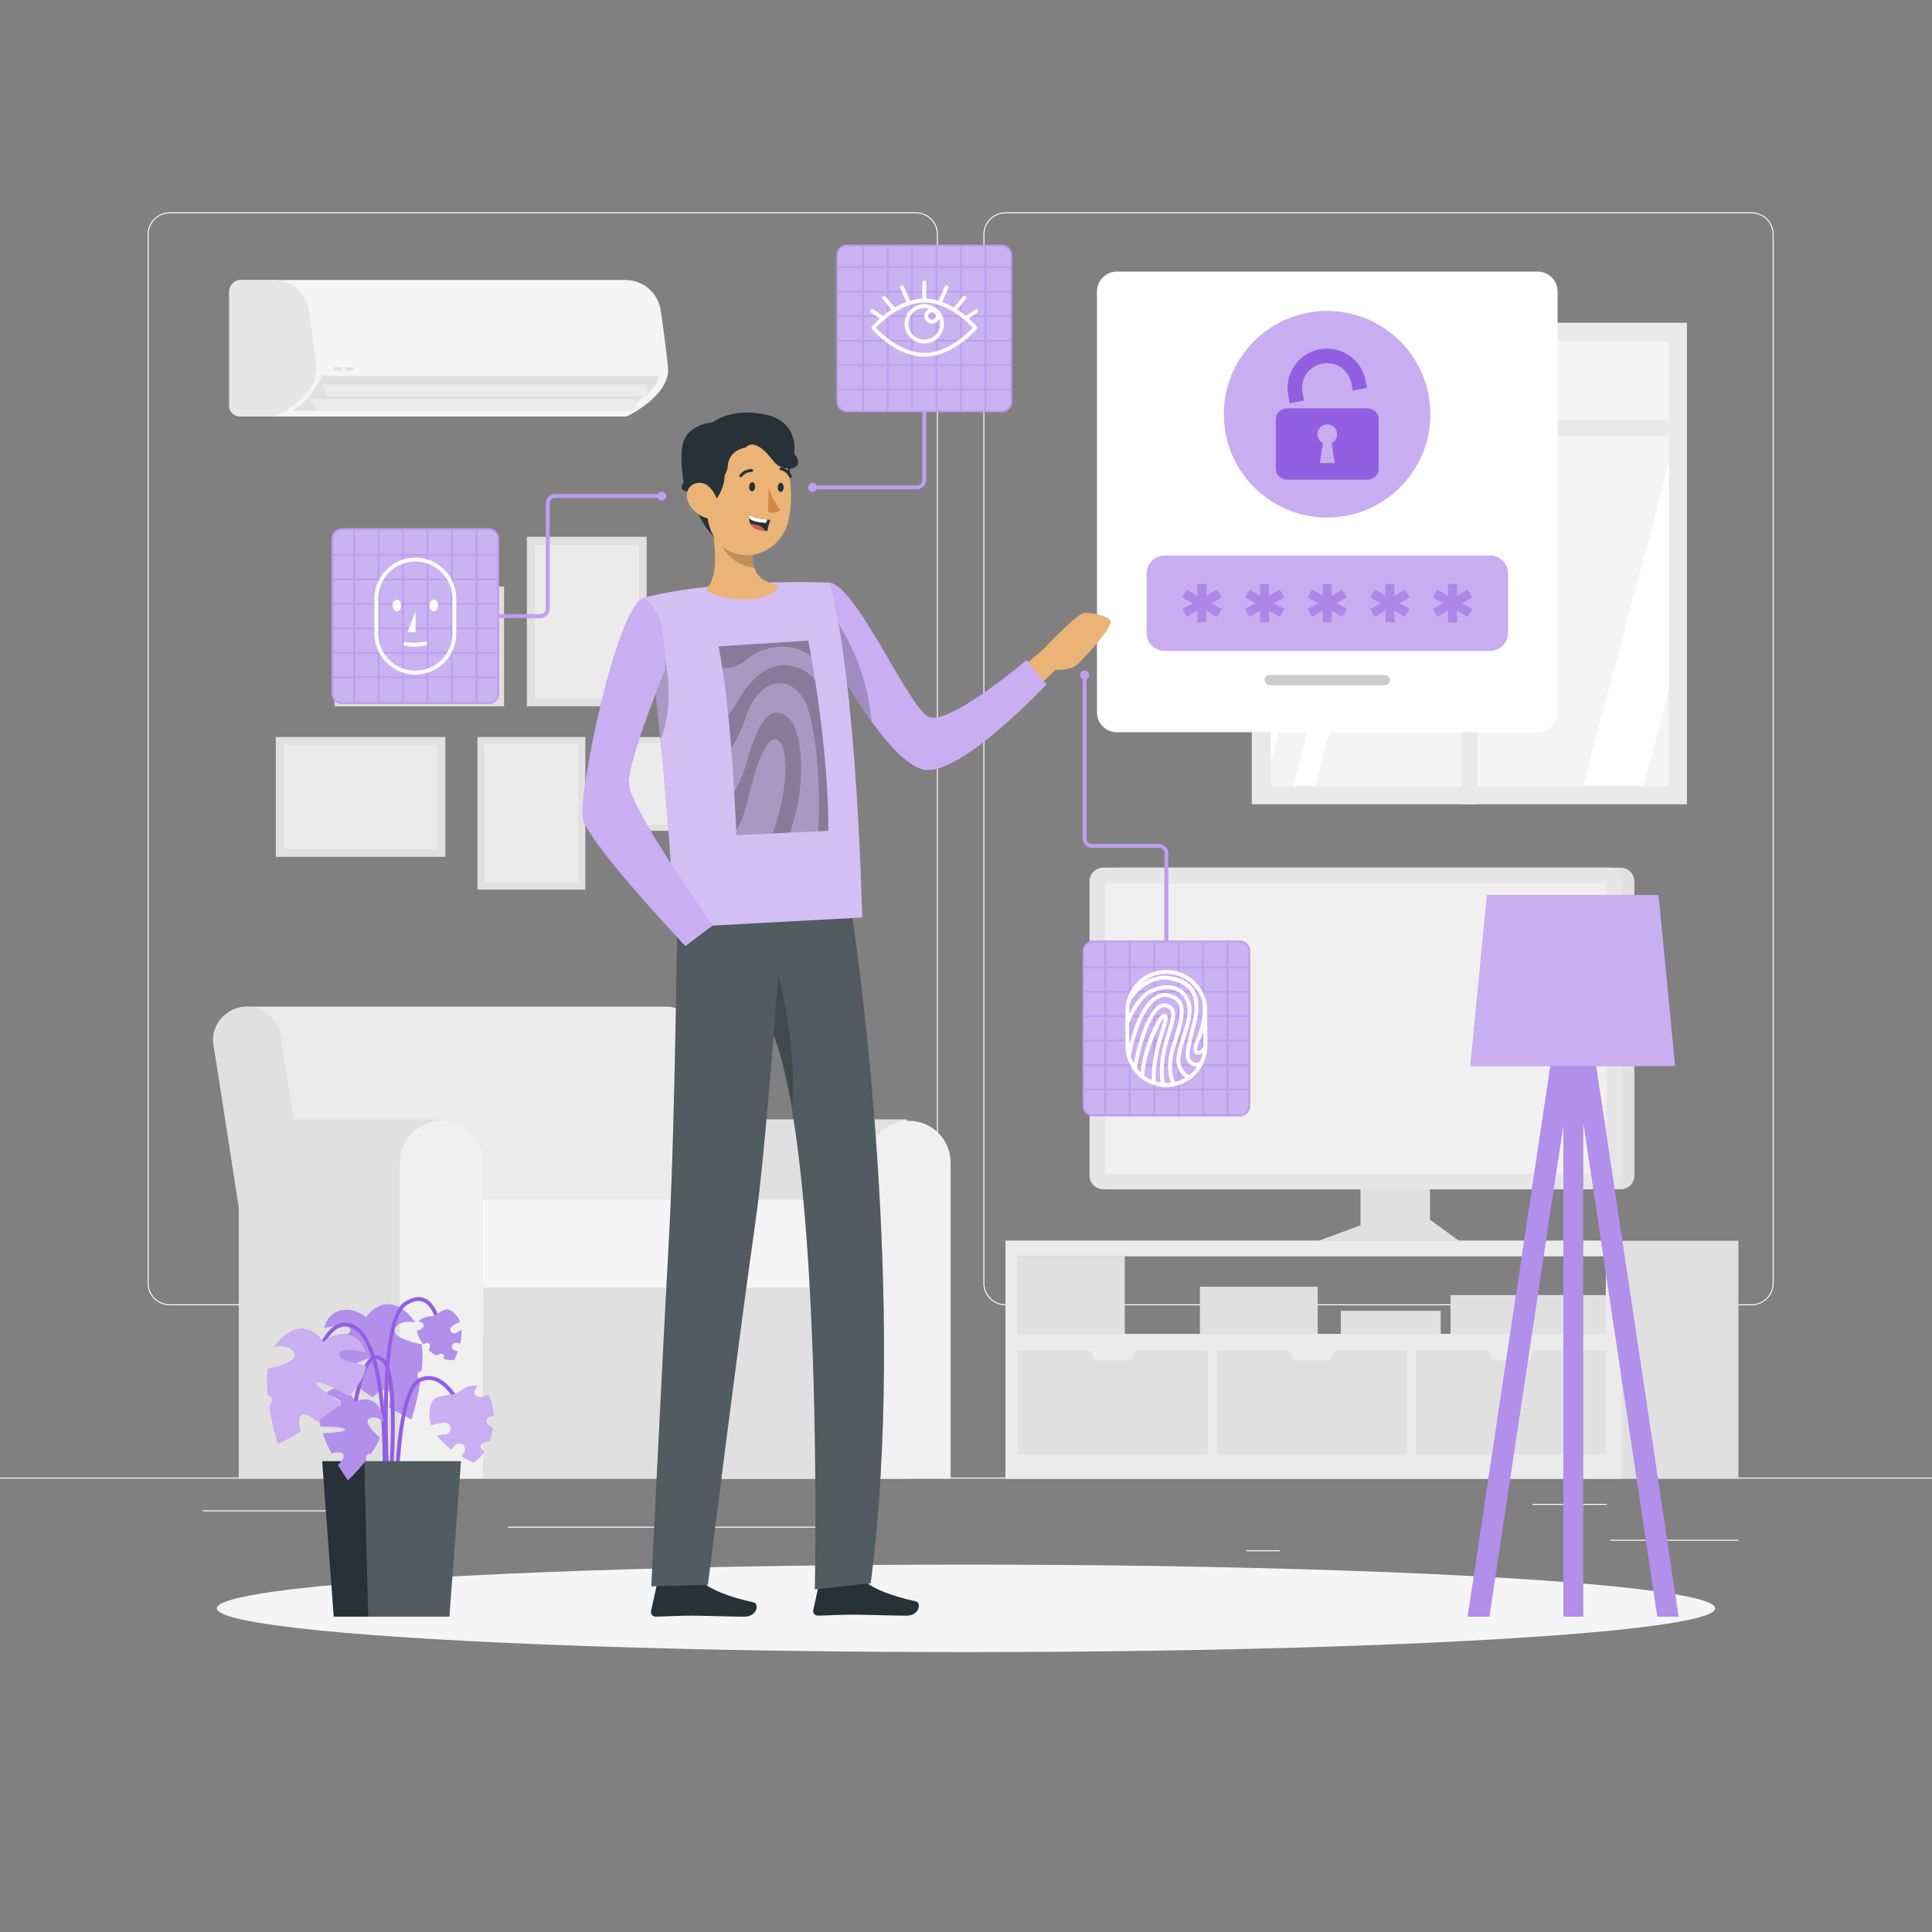 <?xml version="1.0" encoding="utf-8"?>
<!-- Generator: Adobe Illustrator 27.5.0, SVG Export Plug-In . SVG Version: 6.00 Build 0)  -->
<svg version="1.1" xmlns="http://www.w3.org/2000/svg" xmlns:xlink="http://www.w3.org/1999/xlink" x="0px" y="0px"
	 viewBox="0 0 500 500" style="enable-background:new 0 0 500 500;" xml:space="preserve">
<rect x="0" y="0" width="500" height="500" fill="#808080" stroke="none"/>
<g id="Background_Complete">
	<g>
		<rect y="382.398" style="fill:#fff;" width="500" height="0.25"/>
		<rect x="416.779" y="398.494" style="fill:#fff;" width="33.122" height="0.25"/>
		<rect x="322.527" y="401.208" style="fill:#fff;" width="8.693" height="0.25"/>
		<rect x="396.586" y="389.208" style="fill:#fff;" width="19.192" height="0.25"/>
		<rect x="52.459" y="390.888" style="fill:#fff;" width="43.193" height="0.25"/>
		<rect x="104.556" y="390.888" style="fill:#fff;" width="6.333" height="0.25"/>
		<rect x="131.471" y="395.111" style="fill:#fff;" width="93.676" height="0.25"/>
		<path style="fill:#fff;" d="M237.014,337.8H43.915c-3.147,0-5.708-2.561-5.708-5.708V60.66c0-3.147,2.561-5.708,5.708-5.708
			h193.099c3.146,0,5.707,2.561,5.707,5.708v271.432C242.721,335.239,240.16,337.8,237.014,337.8z M43.915,55.203
			c-3.01,0-5.458,2.448-5.458,5.458v271.432c0,3.01,2.448,5.458,5.458,5.458h193.099c3.009,0,5.457-2.448,5.457-5.458V60.66
			c0-3.009-2.448-5.458-5.457-5.458H43.915z"/>
		<path style="fill:#fff;" d="M453.31,337.8H260.212c-3.147,0-5.707-2.561-5.707-5.708V60.66c0-3.147,2.561-5.708,5.707-5.708
			H453.31c3.148,0,5.708,2.561,5.708,5.708v271.432C459.019,335.239,456.458,337.8,453.31,337.8z M260.212,55.203
			c-3.009,0-5.457,2.448-5.457,5.458v271.432c0,3.01,2.448,5.458,5.457,5.458H453.31c3.01,0,5.458-2.448,5.458-5.458V60.66
			c0-3.009-2.448-5.458-5.458-5.458H260.212z"/>
	</g>
	<g>
		<g>
			<polygon style="fill:#E0E0E0;" points="370.077,296.108 370.077,315.659 378.335,321.663 339.779,321.663 352.096,317.098 
				352.096,297.473 			"/>
			<path style="fill:#E0E0E0;" d="M260.223,321.101v61.587h189.666v-61.587H260.223z M263.323,325.091h152.272v20.13H263.323
				V325.091z"/>
			<path style="fill:#EBEBEB;" d="M260.223,321.101v61.587h159.516v-61.587H260.223z M263.323,325.091h152.272v20.13H263.323
				V325.091z"/>
			
				<rect x="263.32" y="325.095" transform="matrix(-1 -1.224647e-16 1.224647e-16 -1 554.405 670.315)" style="fill:#E0E0E0;" width="27.764" height="20.125"/>
			
				<rect x="375.391" y="335.158" transform="matrix(-1 -1.224647e-16 1.224647e-16 -1 790.986 680.378)" style="fill:#E0E0E0;" width="40.204" height="10.063"/>
			
				<rect x="347" y="339.243" transform="matrix(-1 -1.224647e-16 1.224647e-16 -1 719.858 684.463)" style="fill:#E0E0E0;" width="25.858" height="5.977"/>
			
				<rect x="310.533" y="332.995" transform="matrix(-1 -1.224647e-16 1.224647e-16 -1 651.556 678.215)" style="fill:#E0E0E0;" width="30.49" height="12.226"/>
			<polygon style="fill:#E0E0E0;" points="385.325,349.603 386.063,352.008 395.95,352.008 396.688,349.603 415.595,349.603 
				415.595,376.323 366.417,376.323 366.417,349.603 			"/>
			<polygon style="fill:#E0E0E0;" points="333.841,349.603 334.579,352.008 344.466,352.008 345.204,349.603 364.111,349.603 
				364.111,376.323 314.934,376.323 314.934,349.603 			"/>
			<polygon style="fill:#E0E0E0;" points="282.357,349.603 283.095,352.008 292.982,352.008 293.72,349.603 312.628,349.603 
				312.628,376.323 263.45,376.323 263.45,349.603 			"/>
			<g>
				<path style="fill:#E0E0E0;" d="M288.746,307.79h130.695c1.95,0,3.53-1.581,3.53-3.53v-76.177c0-1.95-1.581-3.53-3.53-3.53
					H288.746c-1.95,0-3.53,1.581-3.53,3.53v76.177C285.216,306.21,286.796,307.79,288.746,307.79z"/>
				<path style="fill:#E6E6E6;" d="M285.509,307.79h130.695c1.95,0,3.53-1.581,3.53-3.53v-76.177c0-1.95-1.581-3.53-3.53-3.53
					H285.509c-1.95,0-3.53,1.581-3.53,3.53v76.177C281.978,306.21,283.559,307.79,285.509,307.79z"/>
				
					<rect x="313.284" y="201.341" transform="matrix(-1.836970e-16 1 -1 -1.836970e-16 617.028 -84.684)" style="fill:#F0F0F0;" width="75.144" height="129.661"/>
			</g>
		</g>
		<g>
			<rect x="323.965" y="83.533" style="fill:#E9E9E9;" width="112.616" height="124.616"/>
			<rect x="328.92" y="88.469" style="fill:#F4F4F4;" width="103" height="115"/>
			<polygon style="fill:#FFFFFF;" points="358.03,88.469 328.92,197.489 328.92,138.469 342.24,88.469 			"/>
			<polygon style="fill:#FFFFFF;" points="371.04,88.469 340.34,203.469 334.55,203.469 365.25,88.469 			"/>
			<polygon style="fill:#FFFFFF;" points="431.92,119.829 431.92,178.859 425.4,203.469 409.61,203.469 			"/>
			<rect x="378.273" y="83.533" style="fill:#E9E9E9;" width="4" height="124.616"/>
			<rect x="325.92" y="108.819" style="fill:#E9E9E9;" width="108.5" height="4"/>
		</g>
		<g>
			<g>
				
					<rect x="77.805" y="184.307" transform="matrix(6.123234e-17 -1 1 6.123234e-17 -112.935 299.551)" style="fill:#E0E0E0;" width="31.005" height="43.873"/>
				
					<rect x="79.827" y="186.37" transform="matrix(6.123234e-17 -1 1 6.123234e-17 -112.935 299.551)" style="fill:#EBEBEB;" width="26.962" height="39.747"/>
			</g>
			<g>
				
					<rect x="93.02" y="145.357" transform="matrix(6.123234e-17 -1 1 6.123234e-17 -58.771 275.815)" style="fill:#E0E0E0;" width="31.005" height="43.873"/>
				
					<rect x="95.041" y="147.42" transform="matrix(6.123234e-17 -1 1 6.123234e-17 -58.771 275.815)" style="fill:#EBEBEB;" width="26.962" height="39.747"/>
			</g>
			<g>
				<rect x="123.567" y="190.741" style="fill:#E0E0E0;" width="27.917" height="39.503"/>
				<rect x="125.387" y="192.599" style="fill:#EBEBEB;" width="24.276" height="35.788"/>
			</g>
			<g>
				<rect x="136.361" y="138.922" style="fill:#E0E0E0;" width="31.005" height="43.873"/>
				<rect x="138.382" y="140.986" style="fill:#EBEBEB;" width="26.962" height="39.747"/>
			</g>
			<g>
				
					<rect x="166" y="185.703" transform="matrix(-1.836970e-16 1 -1 -1.836970e-16 381.017 24.741)" style="fill:#E0E0E0;" width="24.277" height="34.352"/>
				
					<rect x="167.582" y="187.319" transform="matrix(-1.836970e-16 1 -1 -1.836970e-16 381.017 24.741)" style="fill:#EBEBEB;" width="21.111" height="31.121"/>
			</g>
		</g>
		<g>
			<path style="fill:#EBEBEB;" d="M63.953,260.514h108.463c4.879,0,8.833,3.955,8.833,8.833l12.007,76.462H67.127L55.12,269.347
				C55.12,264.469,59.075,260.514,63.953,260.514z"/>
			<path style="fill:#E0E0E0;" d="M192.933,290.084l-0.135-0.396h42v93h-52v-81.85C182.797,295.042,187.196,290.328,192.933,290.084
				z"/>
			<path style="fill:#F0F0F0;" d="M235.241,290.061L235.241,290.061c5.952,0,10.778,4.825,10.778,10.778v81.85h-21.555v-81.85
				C224.464,294.886,229.289,290.061,235.241,290.061z"/>
			<path style="fill:#E0E0E0;" d="M71.933,290.084l-0.136-0.396h42v93h-52v-81.85C61.797,295.042,66.196,290.328,71.933,290.084z"/>
			
				<rect x="125.019" y="317.188" transform="matrix(-1 -1.224647e-16 1.224647e-16 -1 342.445 699.876)" style="fill:#E0E0E0;" width="92.407" height="65.5"/>
			<path style="fill:#F5F5F5;" d="M107.457,333.188H211.41c6.272,0,11.356-5.084,11.356-11.356v0
				c0-6.272-5.084-11.356-11.356-11.356H107.457V333.188z"/>
			<path style="fill:#F0F0F0;" d="M114.241,290.061L114.241,290.061c5.952,0,10.778,4.825,10.778,10.778v81.85h-21.555v-81.85
				C103.464,294.886,108.289,290.061,114.241,290.061z"/>
			<path style="fill:#E0E0E0;" d="M84.794,346.941H67.127L55.12,269.347c0-4.879,3.955-8.833,8.833-8.833h0
				c4.878,0,8.833,3.955,8.833,8.833L84.794,346.941z"/>
		</g>
		<g>
			<path style="fill:#F5F5F5;" d="M59.328,75.477v29.556c0,1.661,1.346,2.766,3.007,2.766h99.816c0,0,11.538-5.382,10.719-12.899
				c-0.654-5.998-1.331-10.892-1.887-14.613c-0.684-4.533-4.563-7.817-9.141-7.817H62.335C60.674,72.47,59.328,73.816,59.328,75.477
				z"/>
			<path style="fill:#E6E6E6;enable-background:new    ;" d="M59.328,75.477v29.556c0,1.661,1.346,2.766,3.007,2.766h8.802
				c0,0,11.546-5.382,10.719-12.899c-0.654-5.998-1.331-10.892-1.887-14.613c-0.676-4.533-4.563-7.817-9.141-7.817h-8.494
				C60.674,72.47,59.328,73.816,59.328,75.477z"/>
			<path style="fill:#E0E0E0;" d="M170.577,97.276H83.382c0,0-2.881,6.389-7.767,9.02h85.19
				C160.805,106.296,169.825,102.162,170.577,97.276z"/>
			<polygon style="fill:#EBEBEB;" points="164.563,103.289 80.375,103.289 81.628,106.296 164.563,106.296 			"/>
			<polygon style="fill:#EBEBEB;" points="167.57,99.531 83.382,99.531 84.635,102.537 167.57,102.537 			"/>
			
				<rect x="86.389" y="95.021" transform="matrix(-1 -1.224647e-16 1.224647e-16 -1 174.907 190.918)" style="fill:#E0E0E0;" width="2.13" height="0.877"/>
			
				<rect x="89.397" y="95.021" transform="matrix(-1 -1.224647e-16 1.224647e-16 -1 180.924 190.918)" style="fill:#E0E0E0;" width="2.13" height="0.877"/>
		</g>
	</g>
</g>
<g id="Background_Simple" style="display:none;">
	<g style="display:inline;">
		<path style="fill:#925FE2;" d="M113.264,103.989c16.438-16.529,36.998-28.941,59.763-33.392
			c29.688-5.805,62.914,3.506,82.181,26.826c25.003,30.263,21.9,73.971,31.667,111.993c2.316,9.016,5.569,18.099,11.837,24.981
			c10.403,11.422,27.028,14.654,42.47,15.121c19.373,0.586,43.015-2.02,59.714,9.946c32.074,22.983,11.384,68.889-8.312,92.794
			c-27.974,33.952-76.227,47.083-115.346,24.212c-12.367-7.23-23.079-17.643-36.694-22.101c-18.174-5.951-37.899-0.236-57.019-0.635
			c-37.745-0.789-71.785-26.242-91.51-58.432c-32.402-52.877-29.325-125.264,7.448-175.201
			C103.647,114.423,108.265,109.015,113.264,103.989z"/>
		<path style="opacity:0.9;fill:#FFFFFF;enable-background:new    ;" d="M113.264,103.989
			c16.438-16.529,36.998-28.941,59.763-33.392c29.688-5.805,62.914,3.506,82.181,26.826c25.003,30.263,21.9,73.971,31.667,111.993
			c2.316,9.016,5.569,18.099,11.837,24.981c10.403,11.422,27.028,14.654,42.47,15.121c19.373,0.586,43.015-2.02,59.714,9.946
			c32.074,22.983,11.384,68.889-8.312,92.794c-27.974,33.952-76.227,47.083-115.346,24.212
			c-12.367-7.23-23.079-17.643-36.694-22.101c-18.174-5.951-37.899-0.236-57.019-0.635c-37.745-0.789-71.785-26.242-91.51-58.432
			c-32.402-52.877-29.325-125.264,7.448-175.201C103.647,114.423,108.265,109.015,113.264,103.989z"/>
	</g>
</g>
<g id="Shadow_1_">
	<ellipse id="_x3C_Path_x3E__359_" style="fill:#F5F5F5;" cx="250" cy="416.238" rx="193.889" ry="11.323"/>
</g>
<g id="Plant">
	<g>
		<g>
			<path style="fill:#925FE2;" d="M90.699,344.104c0.21,1.47-3.776,2.438-7.028,2.98c0.265,2.669,2.041,5.366,4.494,7.886
				c3.085-1.738,7.49-4.036,8.302-3.475c0.886,0.613-3.624,3.529-6.445,5.244c1.984,1.761,4.218,3.402,6.389,4.84
				c1.383-1.292,3.002-2.426,3.967-1.813c1.001,0.637,0.73,2.636,0.236,4.42c3.356,1.957,5.87,3.147,5.87,3.147
				s1.409-4.271,2.242-9.53c-0.169-0.334-0.338-0.672-0.492-1.029c-0.541-1.251-0.014-1.784,0.879-1.959
				c0.231-2.302,0.298-4.669,0.055-6.866c-3.799-0.797-8.418-2.271-6.688-4.55c1.044-1.374,2.954-1.529,4.942-1.185
				c-0.278-0.458-0.586-0.89-0.938-1.278c-6.914-7.618-11.737,0-11.737,0c-4.018-3.348-9.662-2.442-10.882,2.79
				C86.121,343.148,90.439,342.288,90.699,344.104z"/>
			<path style="opacity:0.3;fill:#FFFFFF;enable-background:new    ;" d="M90.699,344.104c0.21,1.47-3.776,2.438-7.028,2.98
				c0.265,2.669,2.041,5.366,4.494,7.886c3.085-1.738,7.49-4.036,8.302-3.475c0.886,0.613-3.624,3.529-6.445,5.244
				c1.984,1.761,4.218,3.402,6.389,4.84c1.383-1.292,3.002-2.426,3.967-1.813c1.001,0.637,0.73,2.636,0.236,4.42
				c3.356,1.957,5.87,3.147,5.87,3.147s1.409-4.271,2.242-9.53c-0.169-0.334-0.338-0.672-0.492-1.029
				c-0.541-1.251-0.014-1.784,0.879-1.959c0.231-2.302,0.298-4.669,0.055-6.866c-3.799-0.797-8.418-2.271-6.688-4.55
				c1.044-1.374,2.954-1.529,4.942-1.185c-0.278-0.458-0.586-0.89-0.938-1.278c-6.914-7.618-11.737,0-11.737,0
				c-4.018-3.348-9.662-2.442-10.882,2.79C86.121,343.148,90.439,342.288,90.699,344.104z"/>
		</g>
		<g>
			<g>
				<path style="fill:#925FE2;" d="M99.325,400.09l-0.997-0.082c0.042-0.515,4.094-51.525-7.354-56.334
					c-1.229-0.517-2.365-0.488-3.47,0.087c-4.136,2.151-6.119,11.082-6.138,11.173l-0.978-0.213
					c0.084-0.386,2.102-9.478,6.653-11.847c1.367-0.711,2.82-0.752,4.32-0.122C103.472,347.839,99.5,397.959,99.325,400.09z"/>
			</g>
			<g>
				<path style="fill:#925FE2;" d="M100.768,398.985c-0.203-2.295-4.876-56.268,3.862-61.997c2.095-1.373,3.962-1.667,5.549-0.863
					c4.129,2.082,4.671,10.91,4.692,11.284l-0.998,0.057c-0.005-0.086-0.529-8.626-4.145-10.449
					c-1.244-0.625-2.775-0.356-4.55,0.808c-8.242,5.405-3.463,60.517-3.414,61.073L100.768,398.985z"/>
			</g>
			<g>
				<path style="fill:#925FE2;" d="M102.082,403.348c-0.066-1.757-1.504-43.071,6.452-46.688c1.573-0.715,3.166-0.728,4.732-0.038
					c5.46,2.402,8.832,12.577,8.973,13.009l-0.951,0.311c-0.033-0.102-3.374-10.183-8.425-12.404
					c-1.313-0.576-2.595-0.567-3.915,0.033c-6.101,2.773-6.304,33.958-5.867,45.74L102.082,403.348z"/>
			</g>
			<g>
				<path style="fill:#925FE2;" d="M100.057,401.458l-0.993-0.113c1.402-12.296,4.083-45.061-0.297-48.97
					c-0.653-0.584-1.238-0.764-1.791-0.554c-2.935,1.126-4.722,11.783-5.163,15.795l-0.994-0.109
					c0.169-1.538,1.768-15.073,5.798-16.619c0.922-0.353,1.869-0.105,2.816,0.741C105.092,356.68,100.265,399.632,100.057,401.458z"
					/>
			</g>
		</g>
		<g>
			<polygon style="fill:#263238;" points="83.37,378.148 119.297,378.148 116.297,418.392 86.37,418.392 			"/>
			<polygon style="opacity:0.2;fill:#FFFFFF;enable-background:new    ;" points="94.282,378.148 95.282,418.392 116.297,418.392 
				119.297,378.148 			"/>
		</g>
		<g>
			<path style="fill:#925FE2;" d="M88.263,363.38c-0.374,0.979-3.165,0.209-5.356-0.572c-0.752,1.737-0.581,4.009,0.068,6.404
				c2.499-0.014,6.003,0.079,6.311,0.703c0.336,0.682-3.445,0.934-5.772,1.025c0.62,1.766,1.435,3.544,2.281,5.175
				c1.296-0.323,2.683-0.467,3.068,0.242c0.399,0.736-0.454,1.876-1.37,2.807c1.399,2.357,2.541,3.953,2.541,3.953
				s2.333-2.151,4.65-5.108c0.01-0.264,0.022-0.53,0.049-0.803c0.095-0.957,0.603-1.105,1.214-0.907
				c0.932-1.34,1.784-2.777,2.388-4.215c-2.07-1.794-4.413-4.287-2.565-5.099c1.115-0.49,2.346,0.069,3.454,0.963
				c-0.014-0.378-0.056-0.75-0.14-1.11c-1.652-7.069-7.239-4.024-7.239-4.024c-1.33-3.443-5.122-4.819-7.668-2.01
				C85.768,361.221,88.726,362.171,88.263,363.38z"/>
			<path style="opacity:0.3;fill:#FFFFFF;enable-background:new    ;" d="M88.263,363.38c-0.374,0.979-3.165,0.209-5.356-0.572
				c-0.752,1.737-0.581,4.009,0.068,6.404c2.499-0.014,6.003,0.079,6.311,0.703c0.336,0.682-3.445,0.934-5.772,1.025
				c0.62,1.766,1.435,3.544,2.281,5.175c1.296-0.323,2.683-0.467,3.068,0.242c0.399,0.736-0.454,1.876-1.37,2.807
				c1.399,2.357,2.541,3.953,2.541,3.953s2.333-2.151,4.65-5.108c0.01-0.264,0.022-0.53,0.049-0.803
				c0.095-0.957,0.603-1.105,1.214-0.907c0.932-1.34,1.784-2.777,2.388-4.215c-2.07-1.794-4.413-4.287-2.565-5.099
				c1.115-0.49,2.346,0.069,3.454,0.963c-0.014-0.378-0.056-0.75-0.14-1.11c-1.652-7.069-7.239-4.024-7.239-4.024
				c-1.33-3.443-5.122-4.819-7.668-2.01C85.768,361.221,88.726,362.171,88.263,363.38z"/>
		</g>
		<g>
			<path style="fill:#925FE2;" d="M114.939,368.158c-1.133,0.084-2.22,0.344-3.283,0.691c-0.277-0.759-0.458-1.55-0.484-2.377
				c-0.228-7.246,4.959-4.191,7.7-6.32c1.367-1.062,3.041-1.744,4.585-1.438c-0.231,0.399-0.443,0.812-0.62,1.24
				c-0.287,0.694,0.166,1.417,0.877,1.55c0.669,0.125,1.42,0.067,2.035-0.241c0.192-0.096,0.353-0.236,0.523-0.362
				c0.383,0.646,0.722,1.439,0.995,2.423c0.279,1.007,0.423,2.051,0.469,3.099c-0.408,0.091-0.813,0.2-1.212,0.342
				c-0.623,0.221-0.956,1.218-0.454,1.722c0.441,0.443,0.946,0.795,1.495,1.049c-0.179,1.193-0.512,2.325-0.912,3.396
				c-0.123,0.019-0.247,0.033-0.369,0.057c-0.264,0.051-0.524,0.12-0.782,0.193c-0.148,0.042-0.295,0.092-0.434,0.159
				c-0.359,0.17-0.621,0.477-0.677,0.879c-0.056,0.395,0.109,0.804,0.427,1.046c0.169,0.129,0.355,0.23,0.539,0.332
				c-0.826,1.307-1.803,2.343-2.87,2.896c0,0-1.322-0.577-3.052-1.613c0.216-0.29,0.433-0.58,0.634-0.88
				c0.238-0.353,0.343-0.716,0.307-1.138c-0.034-0.409-0.282-0.766-0.587-1.022c-0.294-0.248-0.764-0.356-1.138-0.308
				c-0.366,0.047-0.811,0.272-1.022,0.587c-0.24,0.357-0.505,0.696-0.767,1.038c-1.324-0.998-2.641-2.203-3.68-3.574
				c0.04-0.012,0.083-0.024,0.11-0.032c0.669-0.175,1.353-0.288,2.042-0.339c0.861-0.064,1.397-0.93,1.33-1.725
				C116.592,368.627,115.741,368.098,114.939,368.158z"/>
			<path style="opacity:0.5;fill:#FFFFFF;enable-background:new    ;" d="M114.939,368.158c-1.133,0.084-2.22,0.344-3.283,0.691
				c-0.277-0.759-0.458-1.55-0.484-2.377c-0.228-7.246,4.959-4.191,7.7-6.32c1.367-1.062,3.041-1.744,4.585-1.438
				c-0.231,0.399-0.443,0.812-0.62,1.24c-0.287,0.694,0.166,1.417,0.877,1.55c0.669,0.125,1.42,0.067,2.035-0.241
				c0.192-0.096,0.353-0.236,0.523-0.362c0.383,0.646,0.722,1.439,0.995,2.423c0.279,1.007,0.423,2.051,0.469,3.099
				c-0.408,0.091-0.813,0.2-1.212,0.342c-0.623,0.221-0.956,1.218-0.454,1.722c0.441,0.443,0.946,0.795,1.495,1.049
				c-0.179,1.193-0.512,2.325-0.912,3.396c-0.123,0.019-0.247,0.033-0.369,0.057c-0.264,0.051-0.524,0.12-0.782,0.193
				c-0.148,0.042-0.295,0.092-0.434,0.159c-0.359,0.17-0.621,0.477-0.677,0.879c-0.056,0.395,0.109,0.804,0.427,1.046
				c0.169,0.129,0.355,0.23,0.539,0.332c-0.826,1.307-1.803,2.343-2.87,2.896c0,0-1.322-0.577-3.052-1.613
				c0.216-0.29,0.433-0.58,0.634-0.88c0.238-0.353,0.343-0.716,0.307-1.138c-0.034-0.409-0.282-0.766-0.587-1.022
				c-0.294-0.248-0.764-0.356-1.138-0.308c-0.366,0.047-0.811,0.272-1.022,0.587c-0.24,0.357-0.505,0.696-0.767,1.038
				c-1.324-0.998-2.641-2.203-3.68-3.574c0.04-0.012,0.083-0.024,0.11-0.032c0.669-0.175,1.353-0.288,2.042-0.339
				c0.861-0.064,1.397-0.93,1.33-1.725C116.592,368.627,115.741,368.098,114.939,368.158z"/>
		</g>
		<g>
			<path style="fill:#925FE2;" d="M117.012,343.176c0.632-0.453,1.317-0.794,2.028-1.078c-0.188-0.52-0.44-1.015-0.789-1.461
				c-3.06-3.906-4.444-0.025-6.818,0.059c-1.184,0.042-2.363,0.419-3.04,1.257c0.297,0.108,0.589,0.232,0.87,0.379
				c0.455,0.238,0.535,0.817,0.219,1.199c-0.296,0.359-0.716,0.659-1.175,0.766c-0.143,0.034-0.289,0.031-0.434,0.039
				c0.083,0.508,0.252,1.073,0.541,1.71c0.295,0.652,0.678,1.263,1.114,1.833c0.254-0.131,0.515-0.251,0.787-0.352
				c0.425-0.157,1.037,0.22,0.994,0.706c-0.037,0.426-0.148,0.833-0.325,1.207c0.618,0.548,1.289,0.997,1.97,1.384
				c0.073-0.044,0.144-0.091,0.219-0.132c0.161-0.089,0.328-0.167,0.496-0.242c0.096-0.043,0.195-0.081,0.298-0.107
				c0.263-0.068,0.535-0.022,0.742,0.164c0.203,0.183,0.296,0.47,0.235,0.737c-0.032,0.142-0.085,0.277-0.138,0.411
				c1.008,0.324,1.976,0.44,2.779,0.262c0,0,0.441-0.883,0.896-2.187c-0.241-0.058-0.482-0.115-0.719-0.184
				c-0.28-0.081-0.494-0.225-0.661-0.463c-0.162-0.23-0.188-0.526-0.14-0.795c0.046-0.259,0.245-0.522,0.463-0.661
				c0.213-0.136,0.546-0.213,0.795-0.14c0.283,0.082,0.571,0.144,0.858,0.208c0.257-1.105,0.421-2.316,0.365-3.492
				c-0.026,0.012-0.054,0.024-0.072,0.031c-0.428,0.202-0.837,0.442-1.222,0.718c-0.48,0.344-1.142,0.124-1.456-0.323
				C116.35,344.148,116.565,343.497,117.012,343.176z"/>
			<path style="opacity:0.3;fill:#FFFFFF;enable-background:new    ;" d="M117.012,343.176c0.632-0.453,1.317-0.794,2.028-1.078
				c-0.188-0.52-0.44-1.015-0.789-1.461c-3.06-3.906-4.444-0.025-6.818,0.059c-1.184,0.042-2.363,0.419-3.04,1.257
				c0.297,0.108,0.589,0.232,0.87,0.379c0.455,0.238,0.535,0.817,0.219,1.199c-0.296,0.359-0.716,0.659-1.175,0.766
				c-0.143,0.034-0.289,0.031-0.434,0.039c0.083,0.508,0.252,1.073,0.541,1.71c0.295,0.652,0.678,1.263,1.114,1.833
				c0.254-0.131,0.515-0.251,0.787-0.352c0.425-0.157,1.037,0.22,0.994,0.706c-0.037,0.426-0.148,0.833-0.325,1.207
				c0.618,0.548,1.289,0.997,1.97,1.384c0.073-0.044,0.144-0.091,0.219-0.132c0.161-0.089,0.328-0.167,0.496-0.242
				c0.096-0.043,0.195-0.081,0.298-0.107c0.263-0.068,0.535-0.022,0.742,0.164c0.203,0.183,0.296,0.47,0.235,0.737
				c-0.032,0.142-0.085,0.277-0.138,0.411c1.008,0.324,1.976,0.44,2.779,0.262c0,0,0.441-0.883,0.896-2.187
				c-0.241-0.058-0.482-0.115-0.719-0.184c-0.28-0.081-0.494-0.225-0.661-0.463c-0.162-0.23-0.188-0.526-0.14-0.795
				c0.046-0.259,0.245-0.522,0.463-0.661c0.213-0.136,0.546-0.213,0.795-0.14c0.283,0.082,0.571,0.144,0.858,0.208
				c0.257-1.105,0.421-2.316,0.365-3.492c-0.026,0.012-0.054,0.024-0.072,0.031c-0.428,0.202-0.837,0.442-1.222,0.718
				c-0.48,0.344-1.142,0.124-1.456-0.323C116.35,344.148,116.565,343.497,117.012,343.176z"/>
		</g>
		<g>
			<path style="fill:#925FE2;" d="M87.74,350.428c-0.21,1.47,3.777,2.438,7.028,2.98c-0.265,2.669-2.041,5.366-4.494,7.886
				c-3.085-1.738-7.49-4.036-8.302-3.475c-0.886,0.613,3.624,3.529,6.445,5.244c-1.984,1.761-4.218,3.402-6.389,4.84
				c-1.383-1.292-3.002-2.426-3.967-1.813c-1.001,0.637-0.73,2.636-0.236,4.42c-3.357,1.957-5.87,3.147-5.87,3.147
				s-1.409-4.271-2.242-9.53c0.17-0.334,0.338-0.672,0.492-1.029c0.541-1.251,0.014-1.784-0.879-1.959
				c-0.231-2.302-0.297-4.669-0.055-6.866c3.799-0.797,8.418-2.272,6.688-4.55c-1.044-1.374-2.954-1.53-4.942-1.186
				c0.278-0.458,0.585-0.89,0.938-1.278c6.914-7.618,11.737,0,11.737,0c4.018-3.349,9.662-2.442,10.882,2.79
				C92.318,349.473,88,348.613,87.74,350.428z"/>
			<path style="opacity:0.5;fill:#FFFFFF;enable-background:new    ;" d="M87.74,350.428c-0.21,1.47,3.777,2.438,7.028,2.98
				c-0.265,2.669-2.041,5.366-4.494,7.886c-3.085-1.738-7.49-4.036-8.302-3.475c-0.886,0.613,3.624,3.529,6.445,5.244
				c-1.984,1.761-4.218,3.402-6.389,4.84c-1.383-1.292-3.002-2.426-3.967-1.813c-1.001,0.637-0.73,2.636-0.236,4.42
				c-3.357,1.957-5.87,3.147-5.87,3.147s-1.409-4.271-2.242-9.53c0.17-0.334,0.338-0.672,0.492-1.029
				c0.541-1.251,0.014-1.784-0.879-1.959c-0.231-2.302-0.297-4.669-0.055-6.866c3.799-0.797,8.418-2.272,6.688-4.55
				c-1.044-1.374-2.954-1.53-4.942-1.186c0.278-0.458,0.585-0.89,0.938-1.278c6.914-7.618,11.737,0,11.737,0
				c4.018-3.349,9.662-2.442,10.882,2.79C92.318,349.473,88,348.613,87.74,350.428z"/>
		</g>
	</g>
</g>
<g id="Lamp">
	<g>
		<polygon style="fill:#925FE2;" points="385.447,418.392 404.598,291.14 404.598,418.392 409.74,418.392 409.74,290.345 
			428.911,418.392 434.42,418.392 410.424,258.112 409.74,258.213 409.74,253.001 404.598,253.001 404.598,258.195 403.894,258.112 
			379.833,418.392 		"/>
		<polygon style="opacity:0.3;fill:#FFFFFF;enable-background:new    ;" points="385.447,418.392 404.598,291.14 404.598,418.392 
			409.74,418.392 409.74,290.345 428.911,418.392 434.42,418.392 410.424,258.112 409.74,258.213 409.74,253.001 404.598,253.001 
			404.598,258.195 403.894,258.112 379.833,418.392 		"/>
		<g>
			<polygon style="fill:#925FE2;" points="433.518,275.888 380.543,275.888 384.83,231.622 429.23,231.622 			"/>
		</g>
		<g style="opacity:0.5;enable-background:new    ;">
			<polygon style="fill:#FFFFFF;" points="433.518,275.888 380.543,275.888 384.83,231.622 429.23,231.622 			"/>
		</g>
	</g>
</g>
<g id="Fingerprint">
	<g>
		<path style="fill:#925FE2;" d="M299.955,218.412h-17.377c-0.771,0-1.399-0.628-1.399-1.399v-41.257
			c0.394-0.189,0.671-0.584,0.671-1.05c0-0.647-0.524-1.171-1.171-1.171s-1.172,0.524-1.172,1.171c0,0.466,0.277,0.861,0.672,1.05
			v41.257c0,1.323,1.076,2.399,2.399,2.399h17.377c0.772,0,1.399,0.628,1.399,1.399v23.607h1v-23.607
			C302.354,219.488,301.278,218.412,299.955,218.412z"/>
		<path style="opacity:0.4;fill:#FFFFFF;" d="M299.955,218.412h-17.377c-0.771,0-1.399-0.628-1.399-1.399v-41.257
			c0.394-0.189,0.671-0.584,0.671-1.05c0-0.647-0.524-1.171-1.171-1.171s-1.172,0.524-1.172,1.171c0,0.466,0.277,0.861,0.672,1.05
			v41.257c0,1.323,1.076,2.399,2.399,2.399h17.377c0.772,0,1.399,0.628,1.399,1.399v23.607h1v-23.607
			C302.354,219.488,301.278,218.412,299.955,218.412z"/>
		<g>
			<path style="fill:#925FE2;" d="M320.843,288.893h-37.978c-1.484,0-2.687-1.203-2.687-2.687v-40.1
				c0-1.484,1.203-2.687,2.687-2.687h37.978c1.484,0,2.687,1.203,2.687,2.687v40.1C323.53,287.69,322.327,288.893,320.843,288.893z"
				/>
			<path style="opacity:0.4;fill:#FFFFFF;enable-background:new    ;" d="M320.843,288.893h-37.978
				c-1.484,0-2.687-1.203-2.687-2.687v-40.1c0-1.484,1.203-2.687,2.687-2.687h37.978c1.484,0,2.687,1.203,2.687,2.687v40.1
				C323.53,287.69,322.327,288.893,320.843,288.893z"/>
			<g>
				<rect x="298.938" y="269.572" style="opacity:0.2;fill:#FFFFFF;" width="5.832" height="5.832"/>
				<rect x="305.27" y="250.576" style="opacity:0.2;fill:#FFFFFF;" width="5.832" height="5.832"/>
				<rect x="292.606" y="275.904" style="opacity:0.2;fill:#FFFFFF;" width="5.832" height="5.832"/>
				<rect x="305.27" y="256.908" style="opacity:0.2;fill:#FFFFFF;" width="5.832" height="5.832"/>
				<rect x="305.27" y="263.24" style="opacity:0.2;fill:#FFFFFF;" width="5.832" height="5.832"/>
				<rect x="298.938" y="256.908" style="opacity:0.2;fill:#FFFFFF;" width="5.832" height="5.832"/>
				<rect x="298.938" y="243.919" style="opacity:0.2;fill:#FFFFFF;" width="5.832" height="6.157"/>
				<rect x="292.606" y="269.572" style="opacity:0.2;fill:#FFFFFF;" width="5.832" height="5.832"/>
				<rect x="298.938" y="250.576" style="opacity:0.2;fill:#FFFFFF;" width="5.832" height="5.832"/>
				<rect x="298.938" y="275.904" style="opacity:0.2;fill:#FFFFFF;" width="5.832" height="5.832"/>
				<rect x="305.27" y="275.904" style="opacity:0.2;fill:#FFFFFF;" width="5.832" height="5.832"/>
				<rect x="298.938" y="263.24" style="opacity:0.2;fill:#FFFFFF;" width="5.832" height="5.832"/>
				<rect x="305.27" y="243.919" style="opacity:0.2;fill:#FFFFFF;" width="5.832" height="6.157"/>
				<rect x="280.678" y="269.572" style="opacity:0.2;fill:#FFFFFF;" width="5.096" height="5.832"/>
				<rect x="280.678" y="250.576" style="opacity:0.2;fill:#FFFFFF;" width="5.096" height="5.832"/>
				<rect x="280.678" y="263.24" style="opacity:0.2;fill:#FFFFFF;" width="5.096" height="5.832"/>
				<rect x="280.678" y="256.908" style="opacity:0.2;fill:#FFFFFF;" width="5.096" height="5.832"/>
				<rect x="305.27" y="269.572" style="opacity:0.2;fill:#FFFFFF;" width="5.832" height="5.832"/>
				<path style="opacity:0.2;fill:#FFFFFF;" d="M317.934,250.076h5.096v-3.971c0-1.206-0.981-2.187-2.186-2.187h-2.909V250.076z"/>
				<rect x="311.602" y="250.576" style="opacity:0.2;fill:#FFFFFF;" width="5.832" height="5.832"/>
				<rect x="280.678" y="275.904" style="opacity:0.2;fill:#FFFFFF;" width="5.096" height="5.832"/>
				<rect x="311.602" y="256.908" style="opacity:0.2;fill:#FFFFFF;" width="5.832" height="5.832"/>
				<rect x="311.602" y="263.24" style="opacity:0.2;fill:#FFFFFF;" width="5.832" height="5.832"/>
				<rect x="311.602" y="269.572" style="opacity:0.2;fill:#FFFFFF;" width="5.832" height="5.832"/>
				<rect x="311.602" y="275.904" style="opacity:0.2;fill:#FFFFFF;" width="5.832" height="5.832"/>
				<rect x="317.934" y="275.904" style="opacity:0.2;fill:#FFFFFF;" width="5.096" height="5.832"/>
				<rect x="311.602" y="243.919" style="opacity:0.2;fill:#FFFFFF;" width="5.832" height="6.157"/>
				<rect x="298.938" y="282.236" style="opacity:0.2;fill:#FFFFFF;" width="5.832" height="6.157"/>
				<rect x="305.27" y="282.236" style="opacity:0.2;fill:#FFFFFF;" width="5.832" height="6.157"/>
				<rect x="317.934" y="263.24" style="opacity:0.2;fill:#FFFFFF;" width="5.096" height="5.832"/>
				<rect x="311.602" y="282.236" style="opacity:0.2;fill:#FFFFFF;" width="5.832" height="6.157"/>
				<rect x="317.934" y="269.572" style="opacity:0.2;fill:#FFFFFF;" width="5.096" height="5.832"/>
				<path style="opacity:0.2;fill:#FFFFFF;" d="M285.775,282.236h-5.096v3.97c0,1.206,0.981,2.187,2.187,2.187h2.909V282.236z"/>
				<path style="opacity:0.2;fill:#FFFFFF;" d="M317.934,282.236v6.157h2.909c1.206,0,2.186-0.981,2.186-2.187v-3.97H317.934z"/>
				<path style="opacity:0.2;fill:#FFFFFF;" d="M285.775,250.076v-6.157h-2.909c-1.206,0-2.187,0.981-2.187,2.187v3.971H285.775z"/>
				<rect x="317.934" y="256.908" style="opacity:0.2;fill:#FFFFFF;" width="5.096" height="5.832"/>
				<rect x="317.934" y="250.576" style="opacity:0.2;fill:#FFFFFF;" width="5.096" height="5.832"/>
				<rect x="286.275" y="263.24" style="opacity:0.2;fill:#FFFFFF;" width="5.832" height="5.832"/>
				<rect x="286.275" y="275.904" style="opacity:0.2;fill:#FFFFFF;" width="5.832" height="5.832"/>
				<rect x="292.606" y="243.919" style="opacity:0.2;fill:#FFFFFF;" width="5.832" height="6.157"/>
				<rect x="286.275" y="269.572" style="opacity:0.2;fill:#FFFFFF;" width="5.832" height="5.832"/>
				<rect x="292.606" y="256.908" style="opacity:0.2;fill:#FFFFFF;" width="5.832" height="5.832"/>
				<rect x="292.606" y="250.576" style="opacity:0.2;fill:#FFFFFF;" width="5.832" height="5.832"/>
				<rect x="292.606" y="282.236" style="opacity:0.2;fill:#FFFFFF;" width="5.832" height="6.157"/>
				<rect x="286.275" y="282.236" style="opacity:0.2;fill:#FFFFFF;" width="5.832" height="6.157"/>
				<rect x="286.275" y="243.919" style="opacity:0.2;fill:#FFFFFF;" width="5.832" height="6.157"/>
				<rect x="292.606" y="263.24" style="opacity:0.2;fill:#FFFFFF;" width="5.832" height="5.832"/>
				<rect x="286.275" y="256.908" style="opacity:0.2;fill:#FFFFFF;" width="5.832" height="5.832"/>
				<rect x="286.275" y="250.576" style="opacity:0.2;fill:#FFFFFF;" width="5.832" height="5.832"/>
			</g>
		</g>
		<g>
			<g>
				<path style="fill:#FFFFFF;" d="M312.21,259.445c-0.09-0.46-0.21-0.91-0.37-1.34c-1.45-4.12-5.38-7.08-9.99-7.08
					c-3.33,0-6.31,1.55-8.25,3.97c-0.55,0.69-1.03,1.45-1.39,2.27c-0.6,1.33-0.94,2.8-0.94,4.35v9.08c0,0.89,0.11,1.75,0.32,2.57
					c0,0,0,0,0,0.01c0.16,0.65,0.38,1.27,0.67,1.86v0.01c0.25,0.56,0.56,1.09,0.9,1.59c0,0,0,0,0,0.01c0.27,0.36,0.54,0.7,0.83,1.03
					c0.36,0.4,0.75,0.77,1.15,1.1c0.34,0.27,0.68,0.53,1.05,0.76c0.62,0.4,1.29,0.73,1.99,1h0.01c0.34,0.12,0.68,0.23,1.03,0.32
					c0.44,0.11,0.88,0.19,1.33,0.25c0.34,0.04,0.68,0.07,1.03,0.07c0.09,0.01,0.18,0.01,0.27,0.01c0.55,0,1.1-0.04,1.63-0.12
					c0.34-0.06,0.68-0.13,1-0.21h0.01c1.25-0.33,2.41-0.87,3.43-1.59c0.38-0.26,0.73-0.55,1.07-0.86c0.91-0.83,1.68-1.83,2.26-2.94
					c0.3-0.56,0.54-1.16,0.73-1.78c0.27-0.88,0.43-1.8,0.45-2.77c0,0,0.01,0,0-0.01c0.01-0.1,0.01-0.21,0.01-0.31v-9.08
					C312.44,260.875,312.359,260.145,312.21,259.445z M309.84,275.995c-0.57,0.86-1.27,1.62-2.08,2.25
					c-0.3,0.24-0.61,0.45-0.93,0.64c-0.85,0.52-1.77,0.91-2.77,1.15h-0.01c-0.32,0.07-0.65,0.13-0.99,0.17
					c-0.4,0.05-0.8,0.08-1.21,0.08c-0.15,0-0.3,0-0.45-0.01c-0.35-0.02-0.68-0.05-1.02-0.1c-0.42-0.07-0.84-0.16-1.24-0.28
					c-0.35-0.1-0.69-0.23-1.02-0.36c-0.71-0.31-1.37-0.69-1.98-1.14c-0.33-0.25-0.65-0.52-0.95-0.82c-0.36-0.34-0.69-0.72-0.99-1.12
					c-0.29-0.38-0.55-0.79-0.78-1.21v-0.01c-0.34-0.62-0.61-1.28-0.8-1.97c-0.23-0.82-0.35-1.68-0.35-2.57v-9.08
					c0-2.19,0.73-4.21,1.97-5.82c0.86-1.12,1.96-2.05,3.22-2.7c1.32-0.69,2.81-1.07,4.39-1.07c4.57,0,8.38,3.19,9.36,7.48
					c0,0.01,0,0.01,0,0.02c0.15,0.67,0.23,1.37,0.23,2.09v9.16c-0.01,0.6-0.07,1.19-0.18,1.76v0.01c-0.16,0.79-0.41,1.54-0.75,2.25
					C310.319,275.215,310.09,275.615,309.84,275.995z"/>
			</g>
			<g>
				<path style="fill:#FFFFFF;" d="M303.059,267.235c-1.07,3.39-2.46,7.85-1.66,13.04c0.05,0.33,0.11,0.66,0.18,1
					c-0.35,0-0.69-0.03-1.03-0.07c-0.07-0.35-0.13-0.69-0.17-1.03c-0.76-5.3,0.65-9.81,1.72-13.24c1.14-3.64,1.61-5.42-0.11-6.15
					c-0.54-0.23-1.08-0.16-1.65,0.22c-2.73,1.81-5.17,9.62-6.14,15.45c-0.08,0.46-0.15,0.9-0.21,1.32
					c-0.29-0.33-0.56-0.67-0.83-1.03c0-0.01,0-0.01,0-0.01c0.07-0.48,0.16-0.98,0.26-1.49v-0.01c1.1-5.78,3.45-13.13,6.37-15.06
					c0.85-0.56,1.75-0.67,2.59-0.31C305.009,260.985,304.15,263.745,303.059,267.235z"/>
				<path style="fill:#FFFFFF;" d="M301.319,266.985c-1,3.21-2.47,7.91-2.18,12.91c0.02,0.35,0.04,0.7,0.08,1.06
					c-0.35-0.09-0.69-0.2-1.03-0.32h-0.01c-0.03-0.37-0.05-0.73-0.06-1.1c-0.2-5.01,1.25-9.66,2.25-12.85
					c0.4-1.27,0.85-2.7,0.84-3.25c-1.21,1.08-4.96,9.88-5.07,14.96c-0.02,0.45,0,0.86,0.05,1.24c-0.37-0.23-0.71-0.49-1.05-0.76
					c0-0.41,0.01-0.85,0.05-1.3c0.42-5.3,3.61-13.29,5.35-14.87c0.46-0.42,0.84-0.4,1.07-0.31
					C302.639,262.795,302.169,264.285,301.319,266.985z"/>
				<path style="fill:#FFFFFF;" d="M304.059,280.035c0.13,0.34,0.28,0.65,0.42,0.92c-0.32,0.08-0.66,0.15-1,0.21
					c-0.15-0.29-0.29-0.61-0.42-0.96c-0.82-2.14-1.25-5.39,0.24-9.83c2.91-8.66,2.4-10.72,0.24-11.86c-1.24-0.66-2.47-0.7-3.66-0.12
					c-2.99,1.48-5.59,6.83-7.26,14.87c-0.13,0.61-0.25,1.23-0.36,1.87c-0.29-0.59-0.51-1.21-0.67-1.86c0-0.01,0-0.01,0-0.01
					c0.21-1.03,0.44-2.02,0.68-2.96c1.74-6.88,4.23-11.35,7.17-12.8c1.49-0.74,3.03-0.7,4.57,0.12c3.01,1.6,3.07,4.65,0.24,13.06
					c-1.45,4.32-0.98,7.4-0.2,9.35H304.059z"/>
				<path style="fill:#FFFFFF;" d="M308.989,278.505c-0.34,0.31-0.69,0.6-1.07,0.86c-0.14-0.04-0.27-0.08-0.41-0.13
					c-0.24-0.09-0.47-0.2-0.68-0.35c-1.04-0.62-1.8-1.73-2.21-3.23c-0.52-1.87,0.33-4.57,1.24-7.42c0.91-2.87,1.85-5.83,1.4-7.98
					c-0.36-1.74-1.27-3.02-2.63-3.71c-1.75-0.87-4.08-0.72-6.55,0.43c-2.6,1.22-4.59,4.83-5.81,7.68c-0.43,1.01-0.77,1.92-1,2.59
					v-2.81c0.29-0.68,0.62-1.42,1-2.16c1.29-2.53,3.1-5.14,5.38-6.2c2.76-1.29,5.4-1.44,7.43-0.42c1.64,0.83,2.74,2.35,3.16,4.4
					c0.5,2.4-0.48,5.49-1.43,8.48c-0.86,2.71-1.67,5.26-1.23,6.85c0.41,1.44,1.15,2.43,2.18,2.86c0.03,0.02,0.07,0.04,0.11,0.05
					C308.219,278.435,308.599,278.505,308.989,278.505z"/>
				<path style="fill:#FFFFFF;" d="M311.98,273.785c-0.19,0.62-0.43,1.22-0.73,1.78c-0.5,0.25-0.97,0.39-1.41,0.43
					c-0.1,0.01-0.19,0.01-0.28,0.01c-0.08,0-0.17-0.01-0.25-0.02c-1.11-0.1-1.96-0.83-2.3-1.95c-0.44-1.49,0.28-4.29,1.04-7.25
					c0.55-2.14,1.12-4.36,1.12-5.75c0-3.08-0.8-6.38-6.71-7.43c-3.01-0.54-7.32,1.381-9.853,5.483
					c-0.494,0.8,0.153-2.273-0.397-1.823c0.36-0.82,0.919-0.778,1.469-1.468c1.11-0.72,4.203-3.772,8.951-3.182
					c6.815,0.847,7.54,5.38,7.54,8.42c0,1.52-0.56,3.7-1.16,6c-0.66,2.57-1.4,5.49-1.04,6.72c0.22,0.72,0.74,1.18,1.43,1.24
					c0.32,0.03,0.7-0.03,1.11-0.2C310.969,274.615,311.48,274.285,311.98,273.785z"/>
				<path style="fill:#FFFFFF;" d="M312.44,268.345v2.35c0,0.1,0,0.21-0.01,0.31c0.01,0.01,0,0.01,0,0.01
					c-0.35,0.68-0.73,1.2-1.17,1.52v0.01c-0.35,0.25-0.74,0.38-1.19,0.38c-0.09,0-0.19,0-0.29-0.01c-0.31-0.04-0.56-0.22-0.71-0.51
					c-0.45-0.83,0.107-2.501,0.48-3.44c1.37-3.455,1.865-6.063,1.66-9.44c0-0.01,0-0.01,0-0.02c0.04-0.57,0.06-0.92,0.06-0.94
					c0.02-0.27,0.26-0.48,0.53-0.47c0.01,0,0.03,0,0.04,0.01c0.16,0.43,0.28,0.88,0.37,1.34c-0.05,0.74-0.12,1.48-0.19,2.22
					c-0.14,1.42-0.31,2.84-0.58,4.25c-0.07,0.38,0.253,0.233,0.173,0.613c-0.13,0.56-0.653,1.667-0.883,2.197
					c-0.24,0.55-0.51,1.09-0.7,1.66c-0.12,0.34-0.56,1.94,0.34,1.59c0.34-0.13,0.61-0.48,0.81-0.77c0.09-0.14,0.18-0.28,0.26-0.43
					c0.3-0.53,0.53-1.12,0.74-1.69C312.27,268.845,312.359,268.595,312.44,268.345z"/>
			</g>
		</g>
	</g>
</g>
<g id="Iris_Recognition">
	<g>
		<path style="fill:#925FE2;" d="M238.706,98.729v25.5c0,0.771-0.628,1.399-1.399,1.399h-25.927
			c-0.188-0.394-0.583-0.672-1.05-0.672c-0.647,0-1.171,0.525-1.171,1.172c0,0.647,0.524,1.172,1.171,1.172
			c0.466,0,0.861-0.277,1.05-0.672h25.927c1.323,0,2.399-1.076,2.399-2.399v-25.5H238.706z"/>
		<path style="opacity:0.4;fill:#FFFFFF;" d="M238.706,98.729v25.5c0,0.771-0.628,1.399-1.399,1.399h-25.927
			c-0.188-0.394-0.583-0.672-1.05-0.672c-0.647,0-1.171,0.525-1.171,1.172c0,0.647,0.524,1.172,1.171,1.172
			c0.466,0,0.861-0.277,1.05-0.672h25.927c1.323,0,2.399-1.076,2.399-2.399v-25.5H238.706z"/>
		<g>
			<path style="fill:#925FE2;" d="M216.469,103.981V66.003c0-1.484,1.203-2.687,2.687-2.687h40.1c1.484,0,2.687,1.203,2.687,2.687
				v37.978c0,1.484-1.203,2.687-2.687,2.687h-40.1C217.671,106.668,216.469,105.465,216.469,103.981z"/>
			<path style="opacity:0.4;fill:#FFFFFF;enable-background:new    ;" d="M216.469,103.981V66.003c0-1.484,1.203-2.687,2.687-2.687
				h40.1c1.484,0,2.687,1.203,2.687,2.687v37.978c0,1.484-1.203,2.687-2.687,2.687h-40.1
				C217.671,106.668,216.469,105.465,216.469,103.981z"/>
			<g>
				<rect x="229.958" y="82.077" style="opacity:0.2;fill:#FFFFFF;" width="5.832" height="5.832"/>
				<rect x="248.954" y="88.409" style="opacity:0.2;fill:#FFFFFF;" width="5.832" height="5.832"/>
				<rect x="223.626" y="75.745" style="opacity:0.2;fill:#FFFFFF;" width="5.832" height="5.832"/>
				<rect x="242.622" y="88.409" style="opacity:0.2;fill:#FFFFFF;" width="5.832" height="5.832"/>
				<rect x="236.29" y="88.409" style="opacity:0.2;fill:#FFFFFF;" width="5.832" height="5.832"/>
				<rect x="242.622" y="82.077" style="opacity:0.2;fill:#FFFFFF;" width="5.832" height="5.832"/>
				<rect x="255.285" y="82.077" style="opacity:0.2;fill:#FFFFFF;" width="6.157" height="5.832"/>
				<rect x="229.958" y="75.745" style="opacity:0.2;fill:#FFFFFF;" width="5.832" height="5.832"/>
				<rect x="248.954" y="82.077" style="opacity:0.2;fill:#FFFFFF;" width="5.832" height="5.832"/>
				<rect x="223.626" y="82.077" style="opacity:0.2;fill:#FFFFFF;" width="5.832" height="5.832"/>
				<rect x="223.626" y="88.409" style="opacity:0.2;fill:#FFFFFF;" width="5.832" height="5.832"/>
				<rect x="236.29" y="82.077" style="opacity:0.2;fill:#FFFFFF;" width="5.832" height="5.832"/>
				<rect x="255.285" y="88.409" style="opacity:0.2;fill:#FFFFFF;" width="6.157" height="5.832"/>
				<rect x="229.958" y="63.817" style="opacity:0.2;fill:#FFFFFF;" width="5.832" height="5.096"/>
				<rect x="248.954" y="63.817" style="opacity:0.2;fill:#FFFFFF;" width="5.832" height="5.096"/>
				<rect x="236.29" y="63.817" style="opacity:0.2;fill:#FFFFFF;" width="5.832" height="5.096"/>
				<rect x="242.622" y="63.817" style="opacity:0.2;fill:#FFFFFF;" width="5.832" height="5.096"/>
				<rect x="229.958" y="88.409" style="opacity:0.2;fill:#FFFFFF;" width="5.832" height="5.832"/>
				<path style="opacity:0.2;fill:#FFFFFF;" d="M255.285,101.072v5.096h3.971c1.206,0,2.186-0.981,2.186-2.187v-2.909H255.285z"/>
				<rect x="248.954" y="94.74" style="opacity:0.2;fill:#FFFFFF;" width="5.832" height="5.832"/>
				<rect x="223.626" y="63.817" style="opacity:0.2;fill:#FFFFFF;" width="5.832" height="5.096"/>
				<rect x="242.622" y="94.74" style="opacity:0.2;fill:#FFFFFF;" width="5.832" height="5.832"/>
				<rect x="236.29" y="94.74" style="opacity:0.2;fill:#FFFFFF;" width="5.832" height="5.832"/>
				<rect x="229.958" y="94.74" style="opacity:0.2;fill:#FFFFFF;" width="5.832" height="5.832"/>
				<rect x="223.626" y="94.74" style="opacity:0.2;fill:#FFFFFF;" width="5.832" height="5.832"/>
				<rect x="223.626" y="101.072" style="opacity:0.2;fill:#FFFFFF;" width="5.832" height="5.096"/>
				<rect x="255.285" y="94.74" style="opacity:0.2;fill:#FFFFFF;" width="6.157" height="5.832"/>
				<rect x="216.969" y="82.077" style="opacity:0.2;fill:#FFFFFF;" width="6.157" height="5.832"/>
				<rect x="216.969" y="88.409" style="opacity:0.2;fill:#FFFFFF;" width="6.157" height="5.832"/>
				<rect x="236.29" y="101.072" style="opacity:0.2;fill:#FFFFFF;" width="5.832" height="5.096"/>
				<rect x="216.969" y="94.74" style="opacity:0.2;fill:#FFFFFF;" width="6.157" height="5.832"/>
				<rect x="229.958" y="101.072" style="opacity:0.2;fill:#FFFFFF;" width="5.832" height="5.096"/>
				<path style="opacity:0.2;fill:#FFFFFF;" d="M223.126,68.913v-5.096h-3.97c-1.206,0-2.187,0.981-2.187,2.187v2.909H223.126z"/>
				<path style="opacity:0.2;fill:#FFFFFF;" d="M223.126,101.072h-6.157v2.909c0,1.206,0.981,2.187,2.187,2.187h3.97V101.072z"/>
				<path style="opacity:0.2;fill:#FFFFFF;" d="M255.285,68.913h6.157v-2.909c0-1.206-0.981-2.187-2.186-2.187h-3.971V68.913z"/>
				<rect x="242.622" y="101.072" style="opacity:0.2;fill:#FFFFFF;" width="5.832" height="5.096"/>
				<rect x="248.954" y="101.072" style="opacity:0.2;fill:#FFFFFF;" width="5.832" height="5.096"/>
				<rect x="236.29" y="69.413" style="opacity:0.2;fill:#FFFFFF;" width="5.832" height="5.832"/>
				<rect x="223.626" y="69.413" style="opacity:0.2;fill:#FFFFFF;" width="5.832" height="5.832"/>
				<rect x="255.285" y="75.745" style="opacity:0.2;fill:#FFFFFF;" width="6.157" height="5.832"/>
				<rect x="229.958" y="69.413" style="opacity:0.2;fill:#FFFFFF;" width="5.832" height="5.832"/>
				<rect x="242.622" y="75.745" style="opacity:0.2;fill:#FFFFFF;" width="5.832" height="5.832"/>
				<rect x="248.954" y="75.745" style="opacity:0.2;fill:#FFFFFF;" width="5.832" height="5.832"/>
				<rect x="216.969" y="75.745" style="opacity:0.2;fill:#FFFFFF;" width="6.157" height="5.832"/>
				<rect x="216.969" y="69.413" style="opacity:0.2;fill:#FFFFFF;" width="6.157" height="5.832"/>
				<rect x="255.285" y="69.413" style="opacity:0.2;fill:#FFFFFF;" width="6.157" height="5.832"/>
				<rect x="236.29" y="75.745" style="opacity:0.2;fill:#FFFFFF;" width="5.832" height="5.832"/>
				<rect x="242.622" y="69.413" style="opacity:0.2;fill:#FFFFFF;" width="5.832" height="5.832"/>
				<rect x="248.954" y="69.413" style="opacity:0.2;fill:#FFFFFF;" width="5.832" height="5.832"/>
			</g>
		</g>
		<g>
			<path style="fill:none;stroke:#FFFFFF;stroke-linecap:round;stroke-linejoin:round;stroke-miterlimit:10;" d="M226.019,84.81
				c0,0,5.904,7.013,13.187,7.013c7.283,0,13.187-7.013,13.187-7.013s-5.904-7.013-13.187-7.013
				C231.923,77.797,226.019,84.81,226.019,84.81z"/>
			<path style="fill:none;stroke:#FFFFFF;stroke-miterlimit:10;" d="M243.798,83.81c0,2.536-2.056,4.592-4.593,4.592
				c-2.536,0-4.592-2.056-4.592-4.592c0-2.536,2.056-4.593,4.592-4.593C241.742,79.218,243.798,81.274,243.798,83.81z"/>
			<path style="fill:none;stroke:#FFFFFF;stroke-miterlimit:10;" d="M239.72,81.789c0-0.821,0.665-1.486,1.486-1.486
				c0.821,0,1.486,0.665,1.486,1.486s-0.665,1.486-1.486,1.486C240.385,83.275,239.72,82.61,239.72,81.789z"/>
			
				<line style="fill:none;stroke:#FFFFFF;stroke-linecap:round;stroke-linejoin:round;stroke-miterlimit:10;" x1="239.205" y1="77.797" x2="239.205" y2="73.098"/>
			<g>
				
					<line style="fill:none;stroke:#FFFFFF;stroke-linecap:round;stroke-linejoin:round;stroke-miterlimit:10;" x1="243.3" y1="78.136" x2="244.982" y2="74.323"/>
				
					<line style="fill:none;stroke:#FFFFFF;stroke-linecap:round;stroke-linejoin:round;stroke-miterlimit:10;" x1="247.227" y1="79.878" x2="249.581" y2="77.091"/>
				
					<line style="fill:none;stroke:#FFFFFF;stroke-linecap:round;stroke-linejoin:round;stroke-miterlimit:10;" x1="250.378" y1="82.031" x2="252.647" y2="80.515"/>
				
					<line style="fill:none;stroke:#FFFFFF;stroke-linecap:round;stroke-linejoin:round;stroke-miterlimit:10;" x1="235.111" y1="78.136" x2="233.428" y2="74.323"/>
				
					<line style="fill:none;stroke:#FFFFFF;stroke-linecap:round;stroke-linejoin:round;stroke-miterlimit:10;" x1="231.184" y1="79.878" x2="228.829" y2="77.091"/>
				
					<line style="fill:none;stroke:#FFFFFF;stroke-linecap:round;stroke-linejoin:round;stroke-miterlimit:10;" x1="228.033" y1="82.031" x2="225.764" y2="80.515"/>
			</g>
		</g>
	</g>
</g>
<g id="Face_Recognition">
	<g>
		<path style="fill:#925FE2;" d="M171.242,127.213c-0.457,0-0.843,0.269-1.036,0.651H143.65c-1.323,0-2.4,1.077-2.4,2.4v27.284
			c0,0.771-0.628,1.4-1.399,1.4h-10.683v1h10.683c1.323,0,2.399-1.076,2.399-2.4v-27.284c0-0.772,0.628-1.4,1.4-1.4h26.529
			c0.184,0.406,0.588,0.692,1.063,0.692c0.647,0,1.172-0.524,1.172-1.171S171.889,127.213,171.242,127.213z"/>
		<path style="opacity:0.4;fill:#FFFFFF;" d="M171.242,127.213c-0.457,0-0.843,0.269-1.036,0.651H143.65c-1.323,0-2.4,1.077-2.4,2.4
			v27.284c0,0.771-0.628,1.4-1.399,1.4h-10.683v1h10.683c1.323,0,2.399-1.076,2.399-2.4v-27.284c0-0.772,0.628-1.4,1.4-1.4h26.529
			c0.184,0.406,0.588,0.692,1.063,0.692c0.647,0,1.172-0.524,1.172-1.171S171.889,127.213,171.242,127.213z"/>
		<g>
			<path style="fill:#925FE2;" d="M126.481,182.185H88.503c-1.484,0-2.687-1.203-2.687-2.687v-40.1c0-1.484,1.203-2.687,2.687-2.687
				h37.978c1.484,0,2.687,1.203,2.687,2.687v40.1C129.168,180.982,127.965,182.185,126.481,182.185z"/>
			<path style="opacity:0.4;fill:#FFFFFF;enable-background:new    ;" d="M126.481,182.185H88.503c-1.484,0-2.687-1.203-2.687-2.687
				v-40.1c0-1.484,1.203-2.687,2.687-2.687h37.978c1.484,0,2.687,1.203,2.687,2.687v40.1
				C129.168,180.982,127.965,182.185,126.481,182.185z"/>
			<g>
				<rect x="104.576" y="162.864" style="opacity:0.2;fill:#FFFFFF;" width="5.832" height="5.832"/>
				<rect x="110.908" y="143.868" style="opacity:0.2;fill:#FFFFFF;" width="5.832" height="5.832"/>
				<rect x="98.244" y="169.195" style="opacity:0.2;fill:#FFFFFF;" width="5.832" height="5.832"/>
				<rect x="110.908" y="150.2" style="opacity:0.2;fill:#FFFFFF;" width="5.832" height="5.832"/>
				<rect x="110.908" y="156.532" style="opacity:0.2;fill:#FFFFFF;" width="5.832" height="5.832"/>
				<rect x="104.576" y="150.2" style="opacity:0.2;fill:#FFFFFF;" width="5.832" height="5.832"/>
				<rect x="104.576" y="137.211" style="opacity:0.2;fill:#FFFFFF;" width="5.832" height="6.157"/>
				<rect x="98.244" y="162.864" style="opacity:0.2;fill:#FFFFFF;" width="5.832" height="5.832"/>
				<rect x="104.576" y="143.868" style="opacity:0.2;fill:#FFFFFF;" width="5.832" height="5.832"/>
				<rect x="104.576" y="169.195" style="opacity:0.2;fill:#FFFFFF;" width="5.832" height="5.832"/>
				<rect x="110.908" y="169.195" style="opacity:0.2;fill:#FFFFFF;" width="5.832" height="5.832"/>
				<rect x="104.576" y="156.532" style="opacity:0.2;fill:#FFFFFF;" width="5.832" height="5.832"/>
				<rect x="110.908" y="137.211" style="opacity:0.2;fill:#FFFFFF;" width="5.832" height="6.157"/>
				<rect x="86.316" y="162.864" style="opacity:0.2;fill:#FFFFFF;" width="5.096" height="5.832"/>
				<rect x="86.316" y="143.868" style="opacity:0.2;fill:#FFFFFF;" width="5.096" height="5.832"/>
				<rect x="86.316" y="156.532" style="opacity:0.2;fill:#FFFFFF;" width="5.096" height="5.832"/>
				<rect x="86.316" y="150.2" style="opacity:0.2;fill:#FFFFFF;" width="5.096" height="5.832"/>
				<rect x="110.908" y="162.864" style="opacity:0.2;fill:#FFFFFF;" width="5.832" height="5.832"/>
				<path style="opacity:0.2;fill:#FFFFFF;" d="M123.572,143.368h5.096v-3.971c0-1.206-0.981-2.186-2.187-2.186h-2.909V143.368z"/>
				<rect x="117.24" y="143.868" style="opacity:0.2;fill:#FFFFFF;" width="5.832" height="5.832"/>
				<rect x="86.316" y="169.195" style="opacity:0.2;fill:#FFFFFF;" width="5.096" height="5.832"/>
				<rect x="117.24" y="150.2" style="opacity:0.2;fill:#FFFFFF;" width="5.832" height="5.832"/>
				<rect x="117.24" y="156.532" style="opacity:0.2;fill:#FFFFFF;" width="5.832" height="5.832"/>
				<rect x="117.24" y="162.864" style="opacity:0.2;fill:#FFFFFF;" width="5.832" height="5.832"/>
				<rect x="117.24" y="169.195" style="opacity:0.2;fill:#FFFFFF;" width="5.832" height="5.832"/>
				<rect x="123.572" y="169.195" style="opacity:0.2;fill:#FFFFFF;" width="5.096" height="5.832"/>
				<rect x="117.24" y="137.211" style="opacity:0.2;fill:#FFFFFF;" width="5.832" height="6.157"/>
				<rect x="104.576" y="175.527" style="opacity:0.2;fill:#FFFFFF;" width="5.832" height="6.157"/>
				<rect x="110.908" y="175.527" style="opacity:0.2;fill:#FFFFFF;" width="5.832" height="6.157"/>
				<rect x="123.572" y="156.532" style="opacity:0.2;fill:#FFFFFF;" width="5.096" height="5.832"/>
				<rect x="117.24" y="175.527" style="opacity:0.2;fill:#FFFFFF;" width="5.832" height="6.157"/>
				<rect x="123.572" y="162.864" style="opacity:0.2;fill:#FFFFFF;" width="5.096" height="5.832"/>
				<path style="opacity:0.2;fill:#FFFFFF;" d="M91.412,175.527h-5.096v3.97c0,1.206,0.981,2.187,2.187,2.187h2.909V175.527z"/>
				<path style="opacity:0.2;fill:#FFFFFF;" d="M123.572,175.527v6.157h2.909c1.206,0,2.187-0.981,2.187-2.187v-3.97H123.572z"/>
				<path style="opacity:0.2;fill:#FFFFFF;" d="M91.412,143.368v-6.157h-2.909c-1.206,0-2.187,0.981-2.187,2.186v3.971H91.412z"/>
				<rect x="123.572" y="150.2" style="opacity:0.2;fill:#FFFFFF;" width="5.096" height="5.832"/>
				<rect x="123.572" y="143.868" style="opacity:0.2;fill:#FFFFFF;" width="5.096" height="5.832"/>
				<rect x="91.912" y="156.532" style="opacity:0.2;fill:#FFFFFF;" width="5.832" height="5.832"/>
				<rect x="91.912" y="169.195" style="opacity:0.2;fill:#FFFFFF;" width="5.832" height="5.832"/>
				<rect x="98.244" y="137.211" style="opacity:0.2;fill:#FFFFFF;" width="5.832" height="6.157"/>
				<rect x="91.912" y="162.864" style="opacity:0.2;fill:#FFFFFF;" width="5.832" height="5.832"/>
				<rect x="98.244" y="150.2" style="opacity:0.2;fill:#FFFFFF;" width="5.832" height="5.832"/>
				<rect x="98.244" y="143.868" style="opacity:0.2;fill:#FFFFFF;" width="5.832" height="5.832"/>
				<rect x="98.244" y="175.527" style="opacity:0.2;fill:#FFFFFF;" width="5.832" height="6.157"/>
				<rect x="91.912" y="175.527" style="opacity:0.2;fill:#FFFFFF;" width="5.832" height="6.157"/>
				<rect x="91.912" y="137.211" style="opacity:0.2;fill:#FFFFFF;" width="5.832" height="6.157"/>
				<rect x="98.244" y="156.532" style="opacity:0.2;fill:#FFFFFF;" width="5.832" height="5.832"/>
				<rect x="91.912" y="150.2" style="opacity:0.2;fill:#FFFFFF;" width="5.832" height="5.832"/>
				<rect x="91.912" y="143.868" style="opacity:0.2;fill:#FFFFFF;" width="5.832" height="5.832"/>
			</g>
		</g>
		<g>
			<g>
				<path style="fill:#FFFFFF;" d="M107.492,174.579c-5.838,0-10.588-4.75-10.588-10.588v-9.085c0-5.838,4.75-10.588,10.588-10.588
					c5.838,0,10.588,4.75,10.588,10.588v9.085C118.08,169.829,113.33,174.579,107.492,174.579z M107.492,145.317
					c-5.287,0-9.588,4.301-9.588,9.588v9.085c0,5.287,4.301,9.588,9.588,9.588c5.287,0,9.588-4.301,9.588-9.588v-9.085
					C117.08,149.618,112.779,145.317,107.492,145.317z"/>
			</g>
			<g>
				<g>
					<ellipse style="fill:#FFFFFF;" cx="112.272" cy="156.685" rx="1.121" ry="1.516"/>
				</g>
				<g>
					<path style="fill:#FFFFFF;" d="M103.832,156.685c0,0.838-0.502,1.517-1.121,1.517c-0.619,0-1.121-0.679-1.121-1.517
						c0-0.837,0.502-1.516,1.121-1.516C103.331,155.169,103.832,155.848,103.832,156.685z"/>
				</g>
			</g>
			<g>
				<polygon style="fill:#FFFFFF;" points="107.547,158.202 105.437,163.609 107.547,163.609 				"/>
			</g>
			<g>
				<path style="fill:#FFFFFF;" d="M107.108,167.365c-1.847,0-2.745-0.415-2.799-0.442l0.433-0.901l-0.216,0.451l0.212-0.453
					c0.018,0.009,1.789,0.793,5.616-0.036l0.212,0.978C109.171,167.263,108.023,167.365,107.108,167.365z"/>
			</g>
		</g>
	</g>
</g>
<g id="Interface">
	<g>
		<path style="fill:#fff;" d="M397.976,189.503H289.025c-2.832,0-5.129-2.296-5.129-5.129V75.423
			c0-2.832,2.296-5.129,5.129-5.129h108.951c2.833,0,5.129,2.296,5.129,5.129v108.951
			C403.105,187.207,400.808,189.503,397.976,189.503z"/>
		<g>
			<path style="opacity:0.5;fill:#925FE2;" d="M385.645,168.448h-84.289c-2.556,0-4.628-2.072-4.628-4.628v-15.422
				c0-2.556,2.072-4.628,4.628-4.628h84.289c2.556,0,4.628,2.072,4.628,4.628v15.422
				C390.273,166.376,388.201,168.448,385.645,168.448z"/>
			<g>
				<g>
					<path style="opacity:0.5;fill:#925FE2;" d="M313.447,156.121l2.73,1.478l-1.227,2.054l-2.755-1.628l0.05,3.031h-2.354l0.025-3.056
						l-2.755,1.653l-1.202-2.054l2.73-1.478l-2.73-1.503l1.202-2.053l2.755,1.653l-0.025-3.055h2.354l-0.05,3.055l2.755-1.653
						l1.227,2.053L313.447,156.121z"/>
				</g>
				<g>
					<path style="opacity:0.5;fill:#925FE2;" d="M329.663,156.122l2.73,1.477l-1.227,2.054l-2.755-1.628l0.05,3.03h-2.354l0.025-3.055
						l-2.755,1.653l-1.202-2.054l2.73-1.477l-2.73-1.503l1.202-2.053l2.755,1.653l-0.025-3.055h2.354l-0.05,3.055l2.755-1.653
						l1.227,2.053L329.663,156.122z"/>
				</g>
				<g>
					<path style="opacity:0.5;fill:#925FE2;" d="M345.879,156.121l2.73,1.477l-1.227,2.054l-2.755-1.628l0.05,3.03h-2.354l0.025-3.055
						l-2.755,1.653l-1.202-2.054l2.73-1.477l-2.73-1.503l1.202-2.054l2.755,1.653l-0.025-3.056h2.354l-0.05,3.056l2.755-1.653
						l1.227,2.054L345.879,156.121z"/>
				</g>
				<g>
					<path style="opacity:0.5;fill:#925FE2;" d="M362.096,156.121l2.73,1.478l-1.227,2.053l-2.755-1.628l0.05,3.031h-2.354l0.025-3.056
						l-2.755,1.653l-1.202-2.053l2.73-1.478l-2.73-1.503l1.202-2.054l2.755,1.653l-0.025-3.056h2.354l-0.05,3.056l2.755-1.653
						l1.227,2.054L362.096,156.121z"/>
				</g>
				<g>
					<path style="opacity:0.5;fill:#925FE2;" d="M378.313,156.122l2.73,1.477l-1.227,2.054l-2.755-1.628l0.05,3.03h-2.354l0.025-3.055
						l-2.755,1.653l-1.202-2.054l2.73-1.477l-2.73-1.503l1.202-2.053l2.755,1.653l-0.025-3.055h2.354l-0.05,3.055l2.755-1.653
						l1.227,2.053L378.313,156.122z"/>
				</g>
			</g>
		</g>
		<g>
			
				<ellipse transform="matrix(0.707 -0.707 0.707 0.707 24.821 274.284)" style="opacity:0.5;fill:#925FE2;" cx="343.5" cy="107.18" rx="26.735" ry="26.735"/>
			<g>
				<path style="fill:#925FE2;" d="M353.954,105.681h-20.909c-1.582,0-2.864,1.282-2.864,2.864v12.736
					c0,1.582,1.283,2.864,2.864,2.864h20.909c1.582,0,2.865-1.282,2.865-2.864v-12.736
					C356.819,106.963,355.537,105.681,353.954,105.681z M345.423,119.849h-3.846l0.806-5.205c-0.841-0.415-1.426-1.272-1.426-2.274
					c0-1.405,1.139-2.543,2.543-2.543c1.405,0,2.543,1.139,2.543,2.543c0,1.002-0.584,1.859-1.426,2.274L345.423,119.849z"/>
				<g>
					<path style="fill:#925FE2;" d="M337.485,103.64l-0.393-1.959c-0.699-3.481,1.564-6.881,5.045-7.581
						c3.481-0.699,6.881,1.564,7.581,5.045l0.393,1.959l3.685-0.74l-0.394-1.959c-1.107-5.513-6.493-9.097-12.006-7.99
						c-5.513,1.107-9.097,6.493-7.99,12.006l0.393,1.959L337.485,103.64z"/>
				</g>
			</g>
		</g>
		<path style="opacity:0.2;enable-background:new    ;" d="M358.398,177.343h-29.796c-0.728,0-1.319-0.59-1.319-1.319l0,0
			c0-0.728,0.59-1.319,1.319-1.319h29.796c0.728,0,1.319,0.59,1.319,1.319l0,0C359.717,176.753,359.126,177.343,358.398,177.343z"/>
	</g>
</g>
<g id="Character">
	<g id="_x3C_Group_x3E__83_">
		<path style="fill:#EBB376;" d="M259.692,176.791l10.24-8.703c0,0,8.716-9.239,10.562-9.438c1.846-0.199,5.802,0.592,6.857,1.911
			c1.055,1.319-6.824,9.9-8.67,11.483c-1.846,1.582-5.538,1.319-5.538,1.319l-9.758,9.431L259.692,176.791z"/>
		<path style="fill:#263238;" d="M180.69,409.115h-9.899c-0.334,0.002-0.622,0.234-0.695,0.56l-1.607,7.256
			c-0.137,0.65,0.278,1.288,0.928,1.425c0.087,0.018,0.176,0.027,0.265,0.026c3.203-0.052,5.535-0.249,9.557-0.249
			c2.477,0,9.951,0.259,13.372,0.259c3.421,0,3.866-3.379,2.467-3.69c-6.282-1.368-11.008-3.265-13.019-5.069
			C181.686,409.291,181.196,409.105,180.69,409.115z"/>
		<path style="fill:#263238;" d="M222.671,408.855h-9.899c-0.334,0.002-0.622,0.234-0.695,0.56l-1.607,7.256
			c-0.137,0.65,0.278,1.288,0.927,1.425c0.087,0.018,0.176,0.027,0.264,0.026c3.203-0.052,5.535-0.249,9.557-0.249
			c2.477,0,9.951,0.259,13.372,0.259c3.421,0,3.866-3.379,2.467-3.69c-6.282-1.368-11.008-3.265-13.019-5.069
			C223.666,409.032,223.176,408.846,222.671,408.855z"/>
		<g>
			<path style="fill:#263238;" d="M175.44,225.615h43.249c4.113,22.455,15.873,113.33,6.638,184.132l-14.439,1.583
				c0,0,2.264-108.803-10.663-143.551c-1.487,18.596-3.252,38.383-4.785,48.912c-3.763,25.914-12.244,93.452-12.244,93.452
				l-14.637,0.396c0,0,3.207-65.508,4.616-90.976C174.715,291.913,175.381,231.294,175.44,225.615z"/>
			<path style="opacity:0.2;fill:#FFFFFF;enable-background:new    ;" d="M175.44,225.615h43.249
				c4.113,22.455,15.873,113.33,6.638,184.132l-14.439,1.583c0,0,2.264-108.803-10.663-143.551
				c-1.487,18.596-3.252,38.383-4.785,48.912c-3.763,25.914-12.244,93.452-12.244,93.452l-14.637,0.396
				c0,0,3.207-65.508,4.616-90.976C174.715,291.913,175.381,231.294,175.44,225.615z"/>
			<path style="opacity:0.2;enable-background:new    ;" d="M200.229,267.783c1.907,5.121,3.493,11.516,4.831,18.71
				c1.209-16.548-3.628-34.099-3.628-34.099L200.229,267.783z"/>
		</g>
		<g>
			<path style="fill:#925FE2;" d="M214.741,150.786c6.829,0.83,20.279,31.885,25.422,34.654
				c5.143,2.769,25.517-14.637,25.517-14.637l5.143,6.33c0,0-23.143,24.725-32.242,21.956c-9.099-2.769-21.956-26.11-25.912-33.429
				C208.712,158.341,214.741,150.786,214.741,150.786z"/>
			<path style="opacity:0.5;fill:#FFFFFF;enable-background:new    ;" d="M270.82,177.135c0,0-23.14,24.72-32.24,21.95
				c-3.97-1.21-8.66-6.34-13.01-12.34c-5.62-7.75-10.67-16.96-12.9-21.08c-2.13-3.93-1.37-7.94-0.22-10.8
				c1-2.46,2.29-4.08,2.29-4.08c6.83,0.83,20.28,31.89,25.42,34.66c5.15,2.76,25.52-14.64,25.52-14.64L270.82,177.135z"/>
			<path style="opacity:0.2;enable-background:new    ;" d="M225.57,186.744c-5.62-7.75-10.67-16.96-12.9-21.08
				c-2.13-3.93-1.37-7.94-0.22-10.8C216.34,159.654,224.25,171.154,225.57,186.744z"/>
		</g>
		<g>
			<path style="fill:#925FE2;" d="M214.743,150.786c0,0-27.512-1.296-48.008,3.878c0,0,7.685,59.51,7.341,85.424l49.055-2.637
				C223.132,237.451,221.888,177.53,214.743,150.786z"/>
			<path style="opacity:0.6;fill:#FFFFFF;enable-background:new    ;" d="M174.08,240.09c0.16-12.05-1.42-31.36-3.15-48.58v-0.01
				c-0.66-6.57-1.34-12.84-1.96-18.28c-1.25-10.95-2.23-18.56-2.23-18.56c20.49-5.17,48-3.87,48-3.87
				c7.15,26.74,8.39,86.66,8.39,86.66L174.08,240.09z"/>
			<path style="opacity:0.2;enable-background:new    ;" d="M170.93,191.5c-0.66-6.57-1.34-12.84-1.96-18.28l3.15-2.42
				C172.12,170.8,174.86,181.64,170.93,191.5z"/>
			<g>
				<path style="opacity:0.2;enable-background:new    ;" d="M214.38,215.02l-2.69,0.13l-7.3,0.34l-4.48,0.21l-9.33,0.44
					c0,0-0.02-0.46-0.05-1.3v-0.01c-0.08-1.81-0.24-5.39-0.51-9.9v-0.01c-0.19-3.36-0.45-7.24-0.77-11.3
					c-0.23-2.8-0.48-5.68-0.77-8.53c-0.43-4.23-0.93-8.41-1.52-12.17c-0.31-2.02-0.65-3.91-1.01-5.63l23.21-1.51
					c0,0,0.3,1.47,0.75,4.04c0.3,1.66,0.66,3.78,1.05,6.26C212.47,185.73,214.38,200.78,214.38,215.02z"/>
				<path style="opacity:0.2;enable-background:new    ;" d="M204.39,215.49l-4.48,0.21c3.19-8.11,4.44-19.54,2.3-23.1
					c-2.9-4.82-6.46,4.42-8.98,15.5c-0.69,3.02-1.65,5.18-2.7,6.73c-0.08-1.81-0.24-5.39-0.51-9.9v-0.01
					c1.1-1.72,2.22-4.16,3.21-7.63c3.57-12.53,6.74-14.77,10.82-11.48C207.79,188.83,208.89,203.43,204.39,215.49z"/>
				<path style="opacity:0.2;enable-background:new    ;" d="M211.69,215.15c0.91-10.63-0.49-28.54-3.61-34.05
					c-3.57-6.32-11.45-6.46-15.24,4.97c-1.13,3.39-2.38,5.81-3.59,7.55c-0.23-2.8-0.48-5.68-0.77-8.53
					c0.88-1.08,1.84-2.47,2.85-4.25c4.32-7.65,11.05-11.21,17.6-6.76c0.73,0.5,1.41,1.17,2.03,2c1.51,9.65,3.42,24.7,3.42,38.94
					L211.69,215.15z"/>
				<path style="opacity:0.2;enable-background:new    ;" d="M209.91,169.82c-5.19-3.92-12.2-2.86-16.68,0.85
					c-2.32,1.92-4.52,2.37-6.27,2.25c-0.31-2.02-0.65-3.91-1.01-5.63l23.21-1.51C209.16,165.78,209.46,167.25,209.91,169.82z"/>
			</g>
		</g>
		<path style="fill:#EBB376;" d="M182.799,152.598c3.95,3.589,13.629,2.262,13.629,2.262s6.041-1.654,4.772-3.541
			c-3.558-0.588-5.281-2.249-5.993-4.373c-0.413-1.238-0.475-2.63-0.361-4.064c0.052-0.753,0.165-1.516,0.299-2.269l-11.964-8.86
			C184.749,137.601,186.667,148.359,182.799,152.598z"/>
		<path style="opacity:0.2;enable-background:new    ;" d="M185.945,137.384c0.474,7.179,6.374,9.159,9.262,9.561
			c-0.413-1.238-0.475-2.63-0.361-4.064L185.945,137.384z"/>
		<g>
			<path style="fill:#263238;" d="M203.432,113.149c0,0,3.338,10.798-1.889,15.928c-5.227,5.13-8.314-15.44-8.314-15.44
				L203.432,113.149z"/>
			<path style="fill:#EBB376;" d="M185.833,140.414c3.459,3.663,8.261,4.038,12.099,2.158c2.468-1.205,4.535-3.351,5.596-6.148
				c0.144-0.366,0.263-0.749,0.371-1.14c1.873-7.186,1.019-19.135-6.785-22.491c-5.548-2.432-12.032,0.095-14.462,5.654
				c-0.702,1.576-1.007,3.301-0.914,5.029C182.045,131.502,181.848,136.236,185.833,140.414z"/>
			<path style="fill:#263238;" d="M193.88,125.967c-0.058,0.647,0.317,1.188,0.751,1.196c0.434,0.008,0.782-0.52,0.799-1.171
				c0.017-0.651-0.328-1.189-0.752-1.197C194.255,124.789,193.898,125.306,193.88,125.967z"/>
			<path style="fill:#263238;" d="M201.271,126.116c-0.058,0.647,0.328,1.189,0.752,1.197c0.424,0.007,0.782-0.52,0.799-1.171
				c0.017-0.651-0.328-1.189-0.752-1.197C201.646,124.938,201.285,125.496,201.271,126.116z"/>
			<path style="fill:#D58745;" d="M198.916,126.39c0.738,2.015,1.751,3.919,3.011,5.657c-0.922,0.632-2.077,0.823-3.154,0.523
				L198.916,126.39z"/>
			<path style="fill:#263238;" d="M191.635,123.527c0.142,0.023,0.285-0.031,0.375-0.142c0.586-0.781,1.507-1.239,2.483-1.236
				c0.21,0.02,0.396-0.135,0.415-0.345c0.019-0.21-0.135-0.396-0.345-0.415c-0.001,0-0.001,0-0.002,0
				c-1.234-0.035-2.409,0.531-3.151,1.518c-0.135,0.162-0.114,0.402,0.047,0.538c0.002,0.002,0.005,0.004,0.007,0.006
				C191.518,123.484,191.575,123.51,191.635,123.527z"/>
			<path style="fill:#263238;" d="M204.498,123.632c0.071,0.03,0.15,0.037,0.226,0.021c0.193-0.085,0.28-0.311,0.195-0.503
				c-0.001-0.003-0.002-0.005-0.003-0.008c-0.493-1.137-1.508-1.962-2.721-2.213c-0.209-0.031-0.402,0.114-0.433,0.322l0,0.001
				c-0.025,0.208,0.117,0.398,0.323,0.433l0,0c0.952,0.226,1.741,0.889,2.128,1.787C204.28,123.564,204.384,123.623,204.498,123.632
				z"/>
			<path style="fill:#263238;" d="M187.831,113.578l0.529,3.527c-1.144,0.65-1.808,1.979-1.234,3.358
				c1.224,2.945-0.338,7.608-2.571,9.512c0,0-0.106-1.288-1.186-0.952c-1.08,0.336-0.595,7.043,1.615,10.187
				c0,0-3.838-3.441-5.844-10.44c-1.856-6.474-1.665-11.27-0.395-13.829L187.831,113.578z"/>
			<g>
				<path style="fill:#263238;" d="M199.367,134.534c-0.413,0.997-0.787,2.851-0.787,2.851c-0.174-0.004-0.348-0.007-0.522-0.02
					c-2.359-0.109-3.417-0.938-3.875-1.825c-0.249-0.486-0.312-0.995-0.31-1.408c-0.002-0.477,0.106-0.818,0.106-0.818
					c1.216,0.805,3.408,1.075,4.584,1.171C199.056,134.529,199.367,134.534,199.367,134.534z"/>
				<path style="fill:#FFFFFF;" d="M198.563,134.484l-0.254,0.835c-2.222-0.108-3.771-0.482-4.436-1.187
					c-0.002-0.477,0.106-0.818,0.106-0.818C195.195,134.118,197.387,134.389,198.563,134.484z"/>
				<path style="fill:#DE5753;" d="M198.059,137.364c-2.359-0.109-3.417-0.938-3.875-1.825c0.802,0.068,1.762,0.239,2.595,0.64
					C197.417,136.483,197.807,136.924,198.059,137.364z"/>
			</g>
			<path style="fill:#263238;" d="M193.116,115.769c0,0,0.625-1.088,2.315-0.593c1.69,0.495,3.183,2.195,4.918,4.352
				c1.736,2.157,5.178,2.176,5.969,0.89c0.791-1.286-0.791-3.066-0.791-3.066s1.48-8.209-7.469-10.088
				c-8.949-1.879-13.655,2.077-13.655,2.077s-7.436,0.245-7.953,7.121c-0.336,4.462,0.495,8.335,0.495,8.335
				s-1.978,2.516,1.769,2.367c4.266-0.17,9.391-2.493,9.646-6.647C188.615,116.363,193.116,115.769,193.116,115.769z"/>
			<path style="fill:#EBB376;" d="M178.097,129.988c0.854,1.835,2.401,3.256,4.301,3.952c2.523,0.904,3.975-1.309,3.44-3.793
				c-0.496-2.203-2.392-5.401-5.007-5.208C178.215,125.132,177.077,127.723,178.097,129.988z"/>
		</g>
		<g>
			<path style="fill:#925FE2;" d="M166.736,154.664c-7.164,2.083-17.186,50.875-15.867,57.204
				c1.319,6.33,26.503,32.967,26.503,32.967l7.033-5.303c0,0-21.404-30.302-21.667-36.632c-0.264-6.33,9.495-29.802,9.495-29.802
				s-0.264-7.912-1.319-11.868C169.857,157.275,166.736,154.664,166.736,154.664z"/>
			<path style="opacity:0.5;fill:#FFFFFF;enable-background:new    ;" d="M166.736,154.664
				c-7.164,2.083-17.186,50.875-15.867,57.204c1.319,6.33,26.503,32.967,26.503,32.967l7.033-5.303c0,0-21.404-30.302-21.667-36.632
				c-0.264-6.33,9.495-29.802,9.495-29.802s-0.264-7.912-1.319-11.868C169.857,157.275,166.736,154.664,166.736,154.664z"/>
		</g>
	</g>
</g>
</svg>
